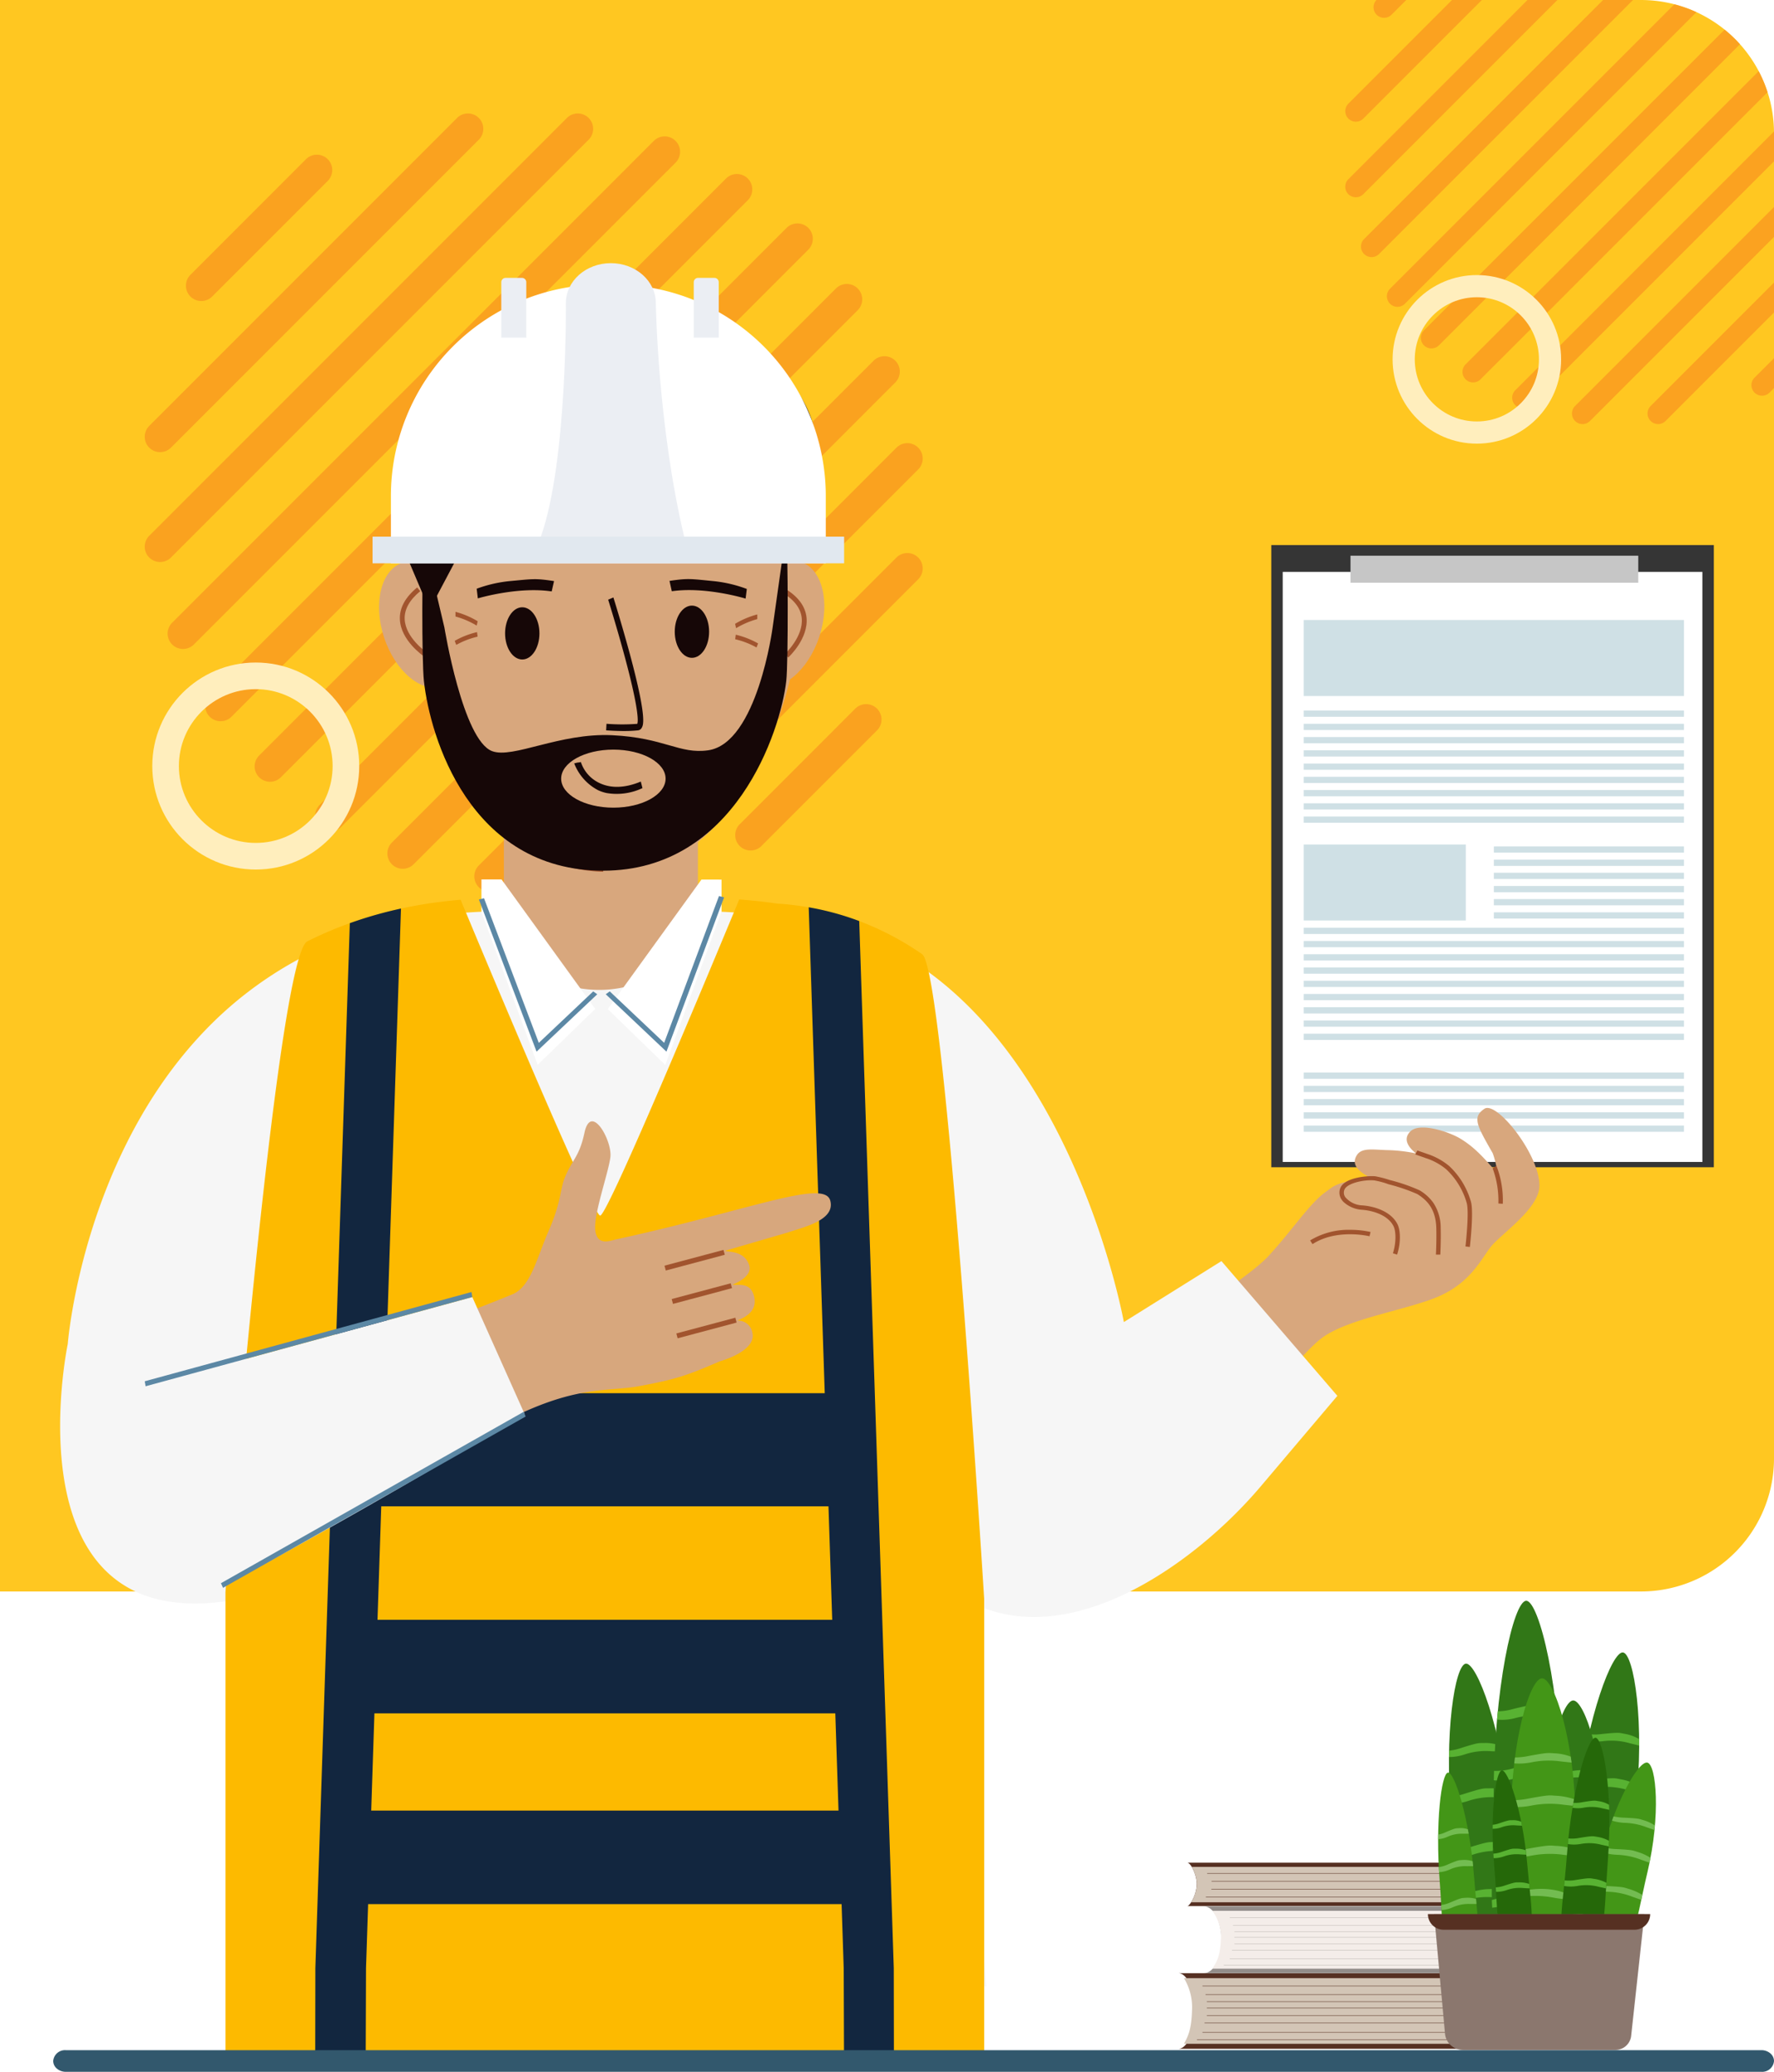<svg xmlns="http://www.w3.org/2000/svg" xmlns:xlink="http://www.w3.org/1999/xlink" width="400" height="466.999" viewBox="0 0 400 466.999">
  <defs>
    <clipPath id="clip-path">
      <path id="Rectángulo_344563" data-name="Rectángulo 344563" d="M0,0H370a30,30,0,0,1,30,30V328.729a30,30,0,0,1-30,30H0a0,0,0,0,1,0,0V0A0,0,0,0,1,0,0Z" transform="translate(180 12712)" fill="#ffc721"/>
    </clipPath>
    <clipPath id="clip-path-2">
      <rect id="Rectángulo_344496" data-name="Rectángulo 344496" width="400" height="337.49" fill="none"/>
    </clipPath>
    <filter id="Trazado_677222" x="4.566" y="195.976" width="305.989" height="262.022" filterUnits="userSpaceOnUse">
      <feOffset dy="3" input="SourceAlpha"/>
      <feGaussianBlur stdDeviation="3" result="blur"/>
      <feFlood flood-opacity="0.161"/>
      <feComposite operator="in" in2="blur"/>
      <feComposite in="SourceGraphic"/>
    </filter>
    <filter id="Trazado_677255" x="99.56" y="189.235" width="43.655" height="59.786" filterUnits="userSpaceOnUse">
      <feOffset dy="3" input="SourceAlpha"/>
      <feGaussianBlur stdDeviation="3" result="blur-2"/>
      <feFlood flood-opacity="0.161"/>
      <feComposite operator="in" in2="blur-2"/>
      <feComposite in="SourceGraphic"/>
    </filter>
    <filter id="Trazado_677256" x="128.035" y="189.265" width="43.655" height="59.787" filterUnits="userSpaceOnUse">
      <feOffset dy="3" input="SourceAlpha"/>
      <feGaussianBlur stdDeviation="3" result="blur-3"/>
      <feFlood flood-opacity="0.161"/>
      <feComposite operator="in" in2="blur-3"/>
      <feComposite in="SourceGraphic"/>
    </filter>
  </defs>
  <g id="Grupo_991975" data-name="Grupo 991975" transform="translate(-180 -12112)">
    <path id="Rectángulo_344559" data-name="Rectángulo 344559" d="M0,0H370a30,30,0,0,1,30,30V328.729a30,30,0,0,1-30,30H0a0,0,0,0,1,0,0V0A0,0,0,0,1,0,0Z" transform="translate(180 12112)" fill="#ffc721"/>
    <g id="Enmascarar_grupo_160" data-name="Enmascarar grupo 160" transform="translate(0 -600)" opacity="0.7" clip-path="url(#clip-path)">
      <g id="Grupo_83633" data-name="Grupo 83633" transform="translate(444.329 12712)">
        <g id="Grupo_80237" data-name="Grupo 80237" transform="translate(39 -10)">
          <g id="Grupo_80226" data-name="Grupo 80226" transform="translate(68.154 53.071)">
            <path id="Trazado_113619" data-name="Trazado 113619" d="M2625.185,1378.448l-47.746,47.746a2.386,2.386,0,0,0,0,3.373h0a2.385,2.385,0,0,0,3.374,0l47.746-47.745a2.384,2.384,0,0,0,0-3.374h0A2.388,2.388,0,0,0,2625.185,1378.448Z" transform="translate(-2576.74 -1377.75)" fill="#f9931f"/>
          </g>
          <g id="Grupo_80227" data-name="Grupo 80227" transform="translate(91.584 76.501)">
            <path id="Trazado_113620" data-name="Trazado 113620" d="M2660.213,1396.14l-17.924,17.925a2.384,2.384,0,0,0,0,3.373h0a2.384,2.384,0,0,0,3.373,0l17.926-17.924a2.385,2.385,0,0,0,0-3.374h0A2.387,2.387,0,0,0,2660.213,1396.14Z" transform="translate(-2641.59 -1395.441)" fill="#f9931f"/>
          </g>
          <g id="Grupo_80228" data-name="Grupo 80228" transform="translate(51.117 36.035)">
            <path id="Trazado_113621" data-name="Trazado 113621" d="M2595.066,1378.448l-64.782,64.782a2.385,2.385,0,0,0,0,3.373h0a2.383,2.383,0,0,0,3.373,0l64.783-64.781a2.383,2.383,0,0,0,0-3.373h0A2.385,2.385,0,0,0,2595.066,1378.448Z" transform="translate(-2529.586 -1377.75)" fill="#f9931f"/>
          </g>
          <g id="Grupo_80229" data-name="Grupo 80229" transform="translate(37.636 22.554)">
            <path id="Trazado_113622" data-name="Trazado 113622" d="M2567.679,1388.286l-74.71,74.708a2.387,2.387,0,0,0,0,3.373h0a2.383,2.383,0,0,0,3.373,0l74.711-74.709a2.385,2.385,0,0,0,0-3.373h0A2.385,2.385,0,0,0,2567.679,1388.286Z" transform="translate(-2492.271 -1387.587)" fill="#f9931f"/>
          </g>
          <g id="Grupo_80230" data-name="Grupo 80230" transform="translate(26.43 11.349)">
            <path id="Trazado_113623" data-name="Trazado 113623" d="M2542.039,1404.427l-80.085,80.081a2.385,2.385,0,0,0,0,3.374h0a2.387,2.387,0,0,0,3.373,0l80.083-80.082a2.384,2.384,0,0,0,0-3.373h0A2.382,2.382,0,0,0,2542.039,1404.427Z" transform="translate(-2461.255 -1403.728)" fill="#f9931f"/>
          </g>
          <g id="Grupo_80231" data-name="Grupo 80231" transform="translate(17.045 1.964)">
            <path id="Trazado_113624" data-name="Trazado 113624" d="M2517.786,1425.634l-81.808,81.805a2.388,2.388,0,0,0,0,3.374h0a2.387,2.387,0,0,0,3.374,0l81.807-81.805a2.385,2.385,0,0,0,0-3.374h0A2.385,2.385,0,0,0,2517.786,1425.634Z" transform="translate(-2435.28 -1424.936)" fill="#f9931f"/>
          </g>
          <g id="Grupo_80232" data-name="Grupo 80232" transform="translate(9.379 0)">
            <path id="Trazado_113625" data-name="Trazado 113625" d="M2496.6,1450.9h-6.747l-75.083,75.082a2.389,2.389,0,0,0,1.689,4.078,2.4,2.4,0,0,0,1.677-.7Z" transform="translate(-2414.061 -1450.897)" fill="#f9931f"/>
          </g>
          <g id="Grupo_80233" data-name="Grupo 80233" transform="translate(3.548 0)">
            <path id="Trazado_113626" data-name="Trazado 113626" d="M2469.247,1481.923H2462.5l-63.885,63.884a2.383,2.383,0,0,0,1.69,4.067,2.346,2.346,0,0,0,1.689-.7Z" transform="translate(-2397.92 -1481.923)" fill="#f9931f"/>
          </g>
          <g id="Grupo_80234" data-name="Grupo 80234" transform="translate(0 0)">
            <path id="Trazado_113627" data-name="Trazado 113627" d="M2445.936,1519.233h-6.745l-50.393,50.392a2.385,2.385,0,1,0,3.366,3.38Z" transform="translate(-2388.1 -1519.233)" fill="#f9931f"/>
          </g>
          <g id="Grupo_80235" data-name="Grupo 80235" transform="translate(0)">
            <path id="Trazado_113628" data-name="Trazado 113628" d="M2428.9,1566.395h-6.734l-33.366,33.366a2.382,2.382,0,0,0,1.688,4.065,2.41,2.41,0,0,0,1.678-.7Z" transform="translate(-2388.1 -1566.395)" fill="#f9931f"/>
          </g>
          <g id="Grupo_80236" data-name="Grupo 80236" transform="translate(6.386 0)">
            <path id="Trazado_113629" data-name="Trazado 113629" d="M2423.147,1631.257h-6.733l-9.932,9.932a2.381,2.381,0,1,0,3.368,3.366Z" transform="translate(-2405.777 -1631.257)" fill="#f9931f"/>
          </g>
        </g>
        <g id="Elipse_4727" data-name="Elipse 4727" transform="translate(49.672 62)" fill="none" stroke="#fff" stroke-width="5">
          <circle cx="19" cy="19" r="19" stroke="none"/>
          <circle cx="19" cy="19" r="16.5" fill="none"/>
        </g>
      </g>
    </g>
    <g id="Grupo_84216" data-name="Grupo 84216" transform="translate(212.632 12119)">
      <g id="Grupo_80144" data-name="Grupo 80144" transform="translate(0 18.574)">
        <g id="Grupo_80111" data-name="Grupo 80111" transform="translate(99.08 99.08)">
          <path id="Trazado_113526" data-name="Trazado 113526" d="M342.569,1019.715l-69.41,69.411a3.467,3.467,0,0,0,0,4.9h0a3.467,3.467,0,0,0,4.9,0l69.409-69.409a3.467,3.467,0,0,0,0-4.9h0A3.468,3.468,0,0,0,342.569,1019.715Z" transform="translate(-272.143 -1018.7)" fill="#faa21f"/>
        </g>
        <g id="Grupo_80112" data-name="Grupo 80112" transform="translate(133.141 133.141)">
          <path id="Trazado_113527" data-name="Trazado 113527" d="M364.066,1037.406l-26.058,26.058a3.468,3.468,0,0,0,0,4.9h0a3.466,3.466,0,0,0,4.905,0l26.056-26.056a3.467,3.467,0,0,0,0-4.9h0A3.467,3.467,0,0,0,364.066,1037.406Z" transform="translate(-336.993 -1036.39)" fill="#faa21f"/>
        </g>
        <g id="Grupo_80113" data-name="Grupo 80113" transform="translate(74.314 74.314)">
          <path id="Trazado_113528" data-name="Trazado 113528" d="M320.181,1019.716l-94.176,94.176a3.464,3.464,0,0,0,0,4.9h0a3.465,3.465,0,0,0,4.9,0l94.176-94.175a3.465,3.465,0,0,0,0-4.9h0A3.465,3.465,0,0,0,320.181,1019.716Z" transform="translate(-224.989 -1018.7)" fill="#faa21f"/>
        </g>
        <g id="Grupo_80114" data-name="Grupo 80114" transform="translate(54.716 54.716)">
          <path id="Trazado_113529" data-name="Trazado 113529" d="M297.3,1029.554,188.691,1138.159a3.467,3.467,0,0,0,0,4.9h0a3.465,3.465,0,0,0,4.9,0L302.2,1034.456a3.468,3.468,0,0,0,0-4.9h0A3.467,3.467,0,0,0,297.3,1029.554Z" transform="translate(-187.675 -1028.537)" fill="#faa21f"/>
        </g>
        <g id="Grupo_80115" data-name="Grupo 80115" transform="translate(38.427 38.427)">
          <path id="Trazado_113530" data-name="Trazado 113530" d="M274.1,1045.693,157.679,1162.112a3.466,3.466,0,0,0,0,4.9h0a3.467,3.467,0,0,0,4.9,0L279,1050.6a3.468,3.468,0,0,0,0-4.9h0A3.468,3.468,0,0,0,274.1,1045.693Z" transform="translate(-156.663 -1044.677)" fill="#faa21f"/>
        </g>
        <g id="Grupo_80116" data-name="Grupo 80116" transform="translate(24.784 24.784)">
          <path id="Trazado_113531" data-name="Trazado 113531" d="M250.624,1066.9,131.7,1185.824a3.471,3.471,0,0,0,0,4.9h0a3.47,3.47,0,0,0,4.905,0L255.529,1071.8a3.471,3.471,0,0,0,0-4.9h0A3.472,3.472,0,0,0,250.624,1066.9Z" transform="translate(-130.686 -1065.885)" fill="#faa21f"/>
        </g>
        <g id="Grupo_80117" data-name="Grupo 80117" transform="translate(13.645 13.645)">
          <path id="Trazado_113532" data-name="Trazado 113532" d="M226.912,1092.878,110.493,1209.3a3.467,3.467,0,0,0,0,4.9h0a3.467,3.467,0,0,0,4.9,0l116.417-116.417a3.466,3.466,0,0,0,0-4.9h0A3.468,3.468,0,0,0,226.912,1092.878Z" transform="translate(-109.478 -1091.863)" fill="#faa21f"/>
        </g>
        <g id="Grupo_80118" data-name="Grupo 80118" transform="translate(5.167 5.167)">
          <path id="Trazado_113533" data-name="Trazado 113533" d="M202.96,1123.891,94.352,1232.5a3.465,3.465,0,0,0,0,4.9h0a3.465,3.465,0,0,0,4.9,0L207.863,1128.8a3.467,3.467,0,0,0,0-4.905h0A3.465,3.465,0,0,0,202.96,1123.891Z" transform="translate(-93.336 -1122.875)" fill="#faa21f"/>
        </g>
        <g id="Grupo_80119" data-name="Grupo 80119" transform="translate(0 0)">
          <path id="Trazado_113534" data-name="Trazado 113534" d="M178.692,1161.205l-94.176,94.176a3.465,3.465,0,0,0,0,4.9h0a3.465,3.465,0,0,0,4.9,0l94.176-94.176a3.465,3.465,0,0,0,0-4.9h0A3.465,3.465,0,0,0,178.692,1161.205Z" transform="translate(-83.499 -1160.189)" fill="#faa21f"/>
        </g>
        <g id="Grupo_80120" data-name="Grupo 80120" transform="translate(0 0)">
          <path id="Trazado_113535" data-name="Trazado 113535" d="M153.925,1208.359l-69.409,69.409a3.467,3.467,0,0,0,0,4.9h0a3.469,3.469,0,0,0,4.9,0l69.411-69.411a3.468,3.468,0,0,0,0-4.9h0A3.467,3.467,0,0,0,153.925,1208.359Z" transform="translate(-83.499 -1207.343)" fill="#faa21f"/>
        </g>
        <g id="Grupo_80121" data-name="Grupo 80121" transform="translate(9.292 9.292)">
          <path id="Trazado_113536" data-name="Trazado 113536" d="M128.264,1273.21l-26.056,26.056a3.467,3.467,0,0,0,0,4.9h0a3.468,3.468,0,0,0,4.9,0l26.058-26.058a3.468,3.468,0,0,0,0-4.9h0A3.467,3.467,0,0,0,128.264,1273.21Z" transform="translate(-101.191 -1272.193)" fill="#faa21f"/>
        </g>
      </g>
      <g id="Trazado_677920" data-name="Trazado 677920" transform="translate(1.704 142.336)" fill="none">
        <path d="M23.332,0A23.332,23.332,0,1,1,0,23.332,23.332,23.332,0,0,1,23.332,0Z" stroke="none"/>
        <path d="M 23.332 6 C 13.775 6 6 13.775 6 23.332 C 6 32.889 13.775 40.664 23.332 40.664 C 32.889 40.664 40.664 32.889 40.664 23.332 C 40.664 13.775 32.889 6 23.332 6 M 23.332 -3.814697265625e-06 C 36.218 -3.814697265625e-06 46.664 10.446 46.664 23.332 C 46.664 36.218 36.218 46.664 23.332 46.664 C 10.446 46.664 -3.814697265625e-06 36.218 -3.814697265625e-06 23.332 C -3.814697265625e-06 10.446 10.446 -3.814697265625e-06 23.332 -3.814697265625e-06 Z" stroke="none" fill="#ffeebd"/>
      </g>
    </g>
    <g id="Grupo_990354" data-name="Grupo 990354" transform="translate(0 -539.271)">
      <g id="Grupo_990353" data-name="Grupo 990353" transform="translate(-33.832 -538.628)">
        <rect id="Rectángulo_344497" data-name="Rectángulo 344497" width="99.785" height="140.245" transform="translate(500.482 13312.759)" fill="#353535"/>
        <rect id="Rectángulo_344498" data-name="Rectángulo 344498" width="94.631" height="133.002" transform="translate(503.058 13318.806)" fill="#fff"/>
        <rect id="Rectángulo_344499" data-name="Rectángulo 344499" width="64.883" height="6.09" transform="translate(518.342 13315.159)" fill="#c6c6c6"/>
        <rect id="Rectángulo_344500" data-name="Rectángulo 344500" width="85.73" height="17.132" transform="translate(507.801 13329.655)" fill="#cfe0e5"/>
        <rect id="Rectángulo_344501" data-name="Rectángulo 344501" width="36.541" height="17.132" transform="translate(507.801 13380.25)" fill="#cfe0e5"/>
        <rect id="Rectángulo_344502" data-name="Rectángulo 344502" width="85.73" height="1.405" transform="translate(507.801 13350.061)" fill="#cfe0e5"/>
        <rect id="Rectángulo_344503" data-name="Rectángulo 344503" width="85.73" height="1.406" transform="translate(507.801 13353.046)" fill="#cfe0e5"/>
        <rect id="Rectángulo_344504" data-name="Rectángulo 344504" width="85.73" height="1.405" transform="translate(507.801 13356.033)" fill="#cfe0e5"/>
        <rect id="Rectángulo_344505" data-name="Rectángulo 344505" width="85.73" height="1.406" transform="translate(507.801 13359.02)" fill="#cfe0e5"/>
        <rect id="Rectángulo_344506" data-name="Rectángulo 344506" width="85.73" height="1.405" transform="translate(507.801 13362.006)" fill="#cfe0e5"/>
        <rect id="Rectángulo_344507" data-name="Rectángulo 344507" width="85.73" height="1.405" transform="translate(507.801 13364.992)" fill="#cfe0e5"/>
        <rect id="Rectángulo_344508" data-name="Rectángulo 344508" width="85.73" height="1.405" transform="translate(507.801 13367.979)" fill="#cfe0e5"/>
        <rect id="Rectángulo_344509" data-name="Rectángulo 344509" width="85.73" height="1.405" transform="translate(507.801 13370.965)" fill="#cfe0e5"/>
        <rect id="Rectángulo_344510" data-name="Rectángulo 344510" width="85.73" height="1.405" transform="translate(507.801 13373.951)" fill="#cfe0e5"/>
        <rect id="Rectángulo_344511" data-name="Rectángulo 344511" width="85.73" height="1.405" transform="translate(507.801 13399.017)" fill="#cfe0e5"/>
        <rect id="Rectángulo_344512" data-name="Rectángulo 344512" width="85.73" height="1.405" transform="translate(507.801 13402.002)" fill="#cfe0e5"/>
        <rect id="Rectángulo_344513" data-name="Rectángulo 344513" width="85.73" height="1.405" transform="translate(507.801 13404.989)" fill="#cfe0e5"/>
        <rect id="Rectángulo_344514" data-name="Rectángulo 344514" width="85.73" height="1.405" transform="translate(507.801 13407.975)" fill="#cfe0e5"/>
        <rect id="Rectángulo_344515" data-name="Rectángulo 344515" width="85.73" height="1.405" transform="translate(507.801 13410.962)" fill="#cfe0e5"/>
        <rect id="Rectángulo_344516" data-name="Rectángulo 344516" width="85.73" height="1.405" transform="translate(507.801 13413.947)" fill="#cfe0e5"/>
        <rect id="Rectángulo_344517" data-name="Rectángulo 344517" width="85.73" height="1.405" transform="translate(507.801 13416.935)" fill="#cfe0e5"/>
        <rect id="Rectángulo_344518" data-name="Rectángulo 344518" width="85.73" height="1.405" transform="translate(507.801 13419.921)" fill="#cfe0e5"/>
        <rect id="Rectángulo_344519" data-name="Rectángulo 344519" width="85.73" height="1.405" transform="translate(507.801 13422.907)" fill="#cfe0e5"/>
        <rect id="Rectángulo_344520" data-name="Rectángulo 344520" width="85.73" height="1.405" transform="translate(507.801 13431.657)" fill="#cfe0e5"/>
        <rect id="Rectángulo_344521" data-name="Rectángulo 344521" width="85.73" height="1.405" transform="translate(507.801 13434.645)" fill="#cfe0e5"/>
        <rect id="Rectángulo_344522" data-name="Rectángulo 344522" width="85.73" height="1.405" transform="translate(507.801 13437.631)" fill="#cfe0e5"/>
        <rect id="Rectángulo_344523" data-name="Rectángulo 344523" width="85.73" height="1.405" transform="translate(507.801 13440.617)" fill="#cfe0e5"/>
        <rect id="Rectángulo_344524" data-name="Rectángulo 344524" width="85.73" height="1.405" transform="translate(507.801 13443.604)" fill="#cfe0e5"/>
        <rect id="Rectángulo_344525" data-name="Rectángulo 344525" width="42.865" height="1.405" transform="translate(550.666 13380.686)" fill="#cfe0e5"/>
        <rect id="Rectángulo_344526" data-name="Rectángulo 344526" width="42.865" height="1.405" transform="translate(550.666 13383.671)" fill="#cfe0e5"/>
        <rect id="Rectángulo_344527" data-name="Rectángulo 344527" width="42.865" height="1.405" transform="translate(550.666 13386.621)" fill="#cfe0e5"/>
        <rect id="Rectángulo_344528" data-name="Rectángulo 344528" width="42.865" height="1.405" transform="translate(550.666 13389.606)" fill="#cfe0e5"/>
        <rect id="Rectángulo_344529" data-name="Rectángulo 344529" width="42.865" height="1.405" transform="translate(550.666 13392.557)" fill="#cfe0e5"/>
        <rect id="Rectángulo_344530" data-name="Rectángulo 344530" width="42.865" height="1.405" transform="translate(550.666 13395.543)" fill="#cfe0e5"/>
        <path id="Trazado_677217" data-name="Trazado 677217" d="M2418.325,1618.783c6.85-3.166,9.183-8.364,11.245-10.952,2.334-2.931,10.894-8.553,10.949-13.731.075-7.012-9.655-19.21-12.4-17.365-2.8,1.878-1.72,3.732,1.873,10.022a19.356,19.356,0,0,1,1.04,4.542c-3.74-4.441-5.715-6.206-8.231-7.774-2.426-1.513-9.214-3.859-11.386-1.687-2.505,2.5,1.525,5.008,1.205,4.945a35.458,35.458,0,0,0-5.939-.723c-3.525-.057-6.132-.673-7.294,1.078-1.9,2.863,2.119,4.511,2.859,5.093-7.864,1.083-8.19,2.032-9.869,3.208-3.646,2.556-7.6,8.693-13.009,14.541s-28.508,19.8-28.508,19.8l20.84,22.45s13.861-19.746,20.135-24.1,19.641-6.174,26.491-9.34" transform="translate(-1879.579 11863.092)" fill="#d8a77d"/>
        <path id="Trazado_677218" data-name="Trazado 677218" d="M2700.081,1699.655c.906-2.6,6.656-2.9,7.958-2.726a24.458,24.458,0,0,1,3.228.84,40.024,40.024,0,0,1,6.711,2.316,10.047,10.047,0,0,1,3.073,2.775,10.149,10.149,0,0,1,1.688,5.716c.052,1.978,0,4.132-.084,6h-.992c.081-1.861.135-4.008.082-5.977-.12-4.473-2.239-6.389-4.294-7.676a41.733,41.733,0,0,0-6.466-2.205,18.015,18.015,0,0,0-3.238-.869c-2.319-.214-6.212.645-6.728,2.128a1.759,1.759,0,0,0,.2,1.637,5.285,5.285,0,0,0,3.858,1.868c2.927.218,6.548,1.457,7.937,4.278.6,1.226.831,3.882-.1,6.816l-.948-.3c.8-2.527.674-5.017.151-6.078-1.2-2.446-4.467-3.529-7.119-3.727a6.744,6.744,0,0,1-4.237-1.833,3.58,3.58,0,0,1-.378-.48,2.764,2.764,0,0,1-.308-2.508" transform="translate(-2184.061 11758.119)" fill="#a1542e"/>
        <path id="Trazado_677219" data-name="Trazado 677219" d="M2648.6,1794.878l-.542-.833a16.7,16.7,0,0,1,9.032-2.393,20.915,20.915,0,0,1,4.6.488l-.24.964.12-.482-.12.483c-.073-.018-7.387-1.776-12.846,1.773" transform="translate(-2138.824 11675.454)" fill="#a1542e"/>
        <path id="Trazado_677220" data-name="Trazado 677220" d="M2833.771,1652.472c.421.179,1.807.633,2.253.807a13.978,13.978,0,0,1,4.719,2.551,16.642,16.642,0,0,1,4.628,7.6c.6,2.109-.269,9.724-.278,9.8l.987.115c.037-.321.9-7.89.248-10.188a17.628,17.628,0,0,0-4.9-8.051,14.976,14.976,0,0,0-5.043-2.758c-.412-.158-1.753-.6-2.128-.752Z" transform="translate(-2300.827 11797.626)" fill="#a1542e"/>
        <path id="Trazado_677221" data-name="Trazado 677221" d="M2971.577,1687.1h0l.5.033.5.034a20.928,20.928,0,0,0-.323-4.609,19.8,19.8,0,0,0-1.119-3.96l-.853.551a20.891,20.891,0,0,1,1.3,7.949" transform="translate(-2419.899 11774.075)" fill="#a1542e"/>
        <g transform="matrix(1, 0, 0, 1, 213.83, 13189.9)" filter="url(#Trazado_677222)">
          <path id="Trazado_677222-2" data-name="Trazado 677222" d="M728.9,1312.141l-17.249,20.371c-14.407,17.014-40.625,35.654-62.312,27.507l-.006,79.686.387,5.543-82.642,1.26h-8.9l-79.18-1.26.387-5.543-1.2-50.4.752-30.956q-.379.057-.752.107c-49.132,6.752-35.554-58.013-35.554-58.013s3.536-46.323,35.554-75.119a85.624,85.624,0,0,1,42.34-20.575q.929-.174,1.872-.331,2.678-.452,5.475-.771.787-.09,1.582-.168l.229-.022q.757-.075,1.525-.138,5.087-.429,10.569-.409c4.748.022,9.724-.4,14.962-.417q2.993-.012,5.89.02,2.9-.032,5.89-.02c5.238.02,10.214.439,14.962.417q5.474-.023,10.542.347c.515.037,1.025.078,1.531.12l.172.015q.8.067,1.587.146,1.808.176,3.561.4c.627.082,1.242.216,1.866.257,19.941,1.309,35.107,11.118,46.513,23.858,24.261,27.1,31.505,67.461,31.505,67.461l22.005-13.745Z" transform="translate(-427.35 -1000.51)" fill="#f6f6f6"/>
        </g>
        <path id="Trazado_677223" data-name="Trazado 677223" d="M903.9,1366.012V1469.4H732.829V1364.608s11.441-143.139,18.46-146.666a85.075,85.075,0,0,1,9.579-4.1q.626-.226,1.26-.442a91.8,91.8,0,0,1,10.251-2.845l.019,0q1.368-.3,2.77-.562.929-.174,1.872-.331,2.678-.452,5.476-.771.787-.09,1.582-.169c.077-.008.152-.016.229-.022q.756-.075,1.524-.138s29.538,71.172,31.47,71.194c1.932-.021,31.345-71.255,31.345-71.255q.772.055,1.531.12l.172.016q.8.067,1.587.146c1.205.117,2.392.254,3.561.4.627.082,1.242.216,1.866.257a65.556,65.556,0,0,1,6.953.825,62.753,62.753,0,0,1,11.391,3.1,65.346,65.346,0,0,1,14.2,7.483c5.183,3.587,13.964,145.168,13.964,145.168" transform="translate(-468.157 12184.145)" fill="#fdba00"/>
        <path id="Trazado_677224" data-name="Trazado 677224" d="M910.625,1224.58,902.744,1463.4v.028l-.078,22.352-11.376-1.407.031-20.945v-.028l7.774-235.53q.626-.226,1.26-.442a91.858,91.858,0,0,1,10.251-2.845l.019,0" transform="translate(-606.383 12170.117)" fill="#12263f"/>
        <rect id="Rectángulo_344531" data-name="Rectángulo 344531" width="112.693" height="25.502" transform="translate(292.962 13503.932)" fill="#12263f"/>
        <path id="Trazado_677225" data-name="Trazado 677225" d="M1781.933,1482.427l-11.245,1.391-.078-22.352-7.891-239.136a62.75,62.75,0,0,1,11.391,3.1l7.791,236.041Z" transform="translate(-1366.539 12172.079)" fill="#12263f"/>
        <path id="Trazado_677226" data-name="Trazado 677226" d="M1168.687,1642.769l10.565,23.428c13.722-6.448,20.5-5.1,26.929-6.294,8.672-1.609,10.915-2.439,18.358-5.635,0,0,8.278-2.228,7.3-6.435a3.3,3.3,0,0,0-3.358-2.74c.558-.339,4.648-1.55,3.763-5.364-.818-3.534-3.792-2.43-4.863-2.741,0,0,4.666-1.69,3.728-4.408-1.107-3.206-4.383-2.866-5.467-3.206l14.306-4.163c3.232-1.142,10.647-2.685,9.454-7.142-1.33-4.958-17.935,2.121-48.278,8.725-1.241.27-4.168,1.583-4.693-1.888s2.906-12.908,3.386-16.608-4.36-12.4-5.835-5.555c-1.224,5.678-2.79,5.947-4.539,10.393-.9,2.269-.757,5.393-3.53,11.717s-4.025,12.613-8.224,14.345c-2.6,1.072-5.634,2.273-9,3.569" transform="translate(-848.36 11842.465)" fill="#d7a77d"/>
        <rect id="Rectángulo_344532" data-name="Rectángulo 344532" width="13.77" height="1.132" transform="matrix(0.966, -0.258, 0.258, 0.966, 363.66, 13475.189)" fill="#a1542e"/>
        <rect id="Rectángulo_344533" data-name="Rectángulo 344533" width="13.77" height="1.132" transform="matrix(0.966, -0.258, 0.258, 0.966, 365.286, 13482.712)" fill="#a1542e"/>
        <rect id="Rectángulo_344534" data-name="Rectángulo 344534" width="13.77" height="1.132" transform="matrix(0.966, -0.258, 0.258, 0.966, 366.332, 13490.467)" fill="#a1542e"/>
        <path id="Trazado_677227" data-name="Trazado 677227" d="M591.779,1930.425l73.666-20.114,11.8,26.379s-27.976,17.17-67.134,38.431a18.444,18.444,0,0,1-4.382.794Z" transform="translate(-345.118 11571.947)" fill="#f6f6f6"/>
        <path id="Trazado_677228" data-name="Trazado 677228" d="M724.826,2151.632l68.239-38.619.47,1.042L725.3,2152.673Z" transform="translate(-461.175 11395.13)" fill="#5c88a5"/>
        <path id="Trazado_677229" data-name="Trazado 677229" d="M590.278,1921.6l73.666-20.114.192,1.126-73.666,20.114Z" transform="translate(-343.808 11579.644)" fill="#5c88a5"/>
        <rect id="Rectángulo_344535" data-name="Rectángulo 344535" width="112.693" height="21.086" transform="translate(294.621 13555.013)" fill="#12263f"/>
        <rect id="Rectángulo_344562" data-name="Rectángulo 344562" width="112.693" height="21.086" transform="translate(294.621 13598.013)" fill="#12263f"/>
        <path id="Trazado_677230" data-name="Trazado 677230" d="M1267.919,957.549h0V921.256h-43.75v35.728a1.589,1.589,0,0,0-.039.278c0,29.177,44.374,26.869,43.79.287" transform="translate(-896.722 12434.709)" fill="#d8a77d"/>
        <path id="Trazado_677231" data-name="Trazado 677231" d="M1149.837,272.014c0,30.129-16.347,66.728-44.049,66.7-29.387-.027-44.049-36.574-44.049-66.7s19.721-54.553,44.049-54.553,44.049,24.424,44.049,54.553" transform="translate(-755.068 13048.635)" fill="#d8a77d"/>
        <path id="Trazado_677232" data-name="Trazado 677232" d="M1244.124,1092.685a34.013,34.013,0,0,1-16.155-4.5,38.517,38.517,0,0,1-6.637-4.542l.673-.749a38.325,38.325,0,0,0,6.474,4.422,33,33,0,0,0,15.641,4.358Z" transform="translate(-894.282 12293.707)" fill="#a1542e"/>
        <path id="Trazado_677233" data-name="Trazado 677233" d="M1022.646,623.114c2.527,7.706.658,15.238-4.174,16.823s-10.8-3.377-13.326-11.084-.658-15.238,4.174-16.823,10.8,3.377,13.326,11.083" transform="translate(-704.719 12704.707)" fill="#d8a77d"/>
        <path id="Trazado_677234" data-name="Trazado 677234" d="M1046.144,673.219c-.212-.143-5.187-3.56-5.406-8.293-.119-2.574,1.194-5.006,3.9-7.226l.688.839c-2.427,1.99-3.607,4.121-3.506,6.333.19,4.187,4.883,7.415,4.93,7.448Z" transform="translate(-736.741 12664.611)" fill="#a1542e"/>
        <path id="Trazado_677235" data-name="Trazado 677235" d="M1636.775,621.706c-2.527,7.706-.658,15.238,4.175,16.823s10.8-3.377,13.326-11.084.658-15.238-4.174-16.823-10.8,3.377-13.327,11.084" transform="translate(-1255.694 12705.935)" fill="#d8a77d"/>
        <path id="Trazado_677236" data-name="Trazado 677236" d="M1409.017,705.428c-2.073,0-3.917-.144-4.033-.154l.084-1.476a45.715,45.715,0,0,0,6.942.012c.172-.415.5-2.695-2.7-14.658-1.8-6.751-3.845-13.259-3.866-13.324l1.177-.514c.02.064,2.044,6.515,3.847,13.249,3.725,13.915,2.891,15.49,2.577,16.082a1.1,1.1,0,0,1-.83.627,28.425,28.425,0,0,1-3.2.155" transform="translate(-1054.484 12649.247)" fill="#160707"/>
        <path id="Trazado_677237" data-name="Trazado 677237" d="M1234.308,698.588c0,3.25-1.734,5.885-3.874,5.885s-3.874-2.635-3.874-5.885,1.734-5.885,3.874-5.885,3.874,2.635,3.874,5.885" transform="translate(-898.842 12634.078)" fill="#160707"/>
        <path id="Trazado_677238" data-name="Trazado 677238" d="M1533.905,695.671c0,3.25-1.734,5.885-3.874,5.885s-3.874-2.635-3.874-5.885,1.734-5.885,3.874-5.885,3.874,2.635,3.874,5.885" transform="translate(-1160.183 12636.622)" fill="#160707"/>
        <path id="Trazado_677239" data-name="Trazado 677239" d="M1073.285,246.871,1052.763,285.6l-4.694-11.045s-2.167-20.192-.692-27.688c2.178-11.065,7.528-19.514,18.237-21.418s7.671,21.418,7.671,21.418" transform="translate(-742.091 13041.76)" fill="#160707"/>
        <path id="Trazado_677240" data-name="Trazado 677240" d="M1617.189,579.61c.02.05.023.048,0,0" transform="translate(-1239.592 12732.729)" fill="#160707"/>
        <path id="Trazado_677241" data-name="Trazado 677241" d="M1772.58,417.1c0,.054,0,.053,0,0" transform="translate(-1375.141 12874.492)" fill="#160707"/>
        <path id="Trazado_677242" data-name="Trazado 677242" d="M1774.415,473.987c0,.054.005.053,0,0" transform="translate(-1376.741 12824.865)" fill="#160707"/>
        <path id="Trazado_677243" data-name="Trazado 677243" d="M1296.92,186.632c.537-3.691-.75-7.4-2.518-10.543q-.033-.251-.068-.5c2.012,2.554,2.269,4.209,2.294,4.483a4.468,4.468,0,0,1,.058-.7c.832-5.714-2.71-11.463-5.636-15.113a17.444,17.444,0,0,0-3.483-4.752c-4.4-4.148-15.142-12.855-28.391-13.8-18.855-1.349-24.806,1.53-29.105,7.6-5.908,8.343-1.8,14.7-.673,20.335a11.191,11.191,0,0,0,3.159,5.82,32.459,32.459,0,0,0,12.313,7.562c3.534,1.16,6.5,2.212,10.932,3.267,3.41,1.379,7.516,2.972,12.447,4.795,6.781,2.506,8.369,5.384,8.537,5.741a4.454,4.454,0,0,1-.185-.68,14.933,14.933,0,0,0-3.732-6.885c10.668,1.916,20.681,12.674,20.727,11.782.078-1.54,1.661-11.268,1.363-21.674a8.889,8.889,0,0,1,1.9,3.97,4.471,4.471,0,0,1,.058-.7" transform="translate(-899.188 13111.52)" fill="#160707"/>
        <path id="Trazado_677244" data-name="Trazado 677244" d="M1348.052,529.308c-.514-.094-1.01-.2-1.486-.3l-.383.981q.79.176,1.653.336a35.133,35.133,0,0,0,17.3-.878l-.334-.985a34.082,34.082,0,0,1-16.749.845" transform="translate(-1003.191 12777.347)" fill="#a1542e"/>
        <path id="Trazado_677245" data-name="Trazado 677245" d="M1326.508,586.255q-.96-.188-1.841-.39l-.754.984q.973.224,2.048.437a57.634,57.634,0,0,0,22.591.066l-.171-1.028a55.905,55.905,0,0,1-21.873-.069" transform="translate(-983.764 12727.274)" fill="#a1542e"/>
        <path id="Trazado_677246" data-name="Trazado 677246" d="M1138.966,700.752v1.055a18.914,18.914,0,0,1,4.782,2.046l.228-.981a19.346,19.346,0,0,0-5.011-2.12" transform="translate(-822.434 12627.058)" fill="#a1542e"/>
        <path id="Trazado_677247" data-name="Trazado 677247" d="M1137.58,738.531l.352.912a18.441,18.441,0,0,1,4.815-1.86l-.13-1.022a18.942,18.942,0,0,0-5.037,1.97" transform="translate(-821.224 12595.819)" fill="#a1542e"/>
        <path id="Trazado_677248" data-name="Trazado 677248" d="M1637.706,705.336v1.055a18.917,18.917,0,0,0-4.782,2.046l-.229-.981a19.333,19.333,0,0,1,5.011-2.12" transform="translate(-1253.118 12623.058)" fill="#a1542e"/>
        <path id="Trazado_677249" data-name="Trazado 677249" d="M1638.023,743.116l-.352.911a18.436,18.436,0,0,0-4.815-1.86l.13-1.021a18.945,18.945,0,0,1,5.037,1.97" transform="translate(-1253.258 12591.82)" fill="#a1542e"/>
        <path id="Trazado_677250" data-name="Trazado 677250" d="M1355.89,972.943a9.053,9.053,0,0,1-1.86-.629,11.445,11.445,0,0,1-5.383-6.042l1.145-.291-.453.144.811-.15a7.946,7.946,0,0,0,4.279,4.765c2.522,1.169,5.63,1.123,9.232-.372l.374,1.475a13.6,13.6,0,0,1-8.146,1.1" transform="translate(-1005.341 12395.7)" fill="#160707"/>
        <path id="Trazado_677251" data-name="Trazado 677251" d="M1534.066,647.373c-.129-.051-9.149-2.766-16.641-1.659l-.519-2.336c4.276-.633,4.777-.453,10.079.067a30.03,30.03,0,0,1,7.356,1.752Z" transform="translate(-1152.115 12677.457)" fill="#160707"/>
        <path id="Trazado_677252" data-name="Trazado 677252" d="M1176.667,647.5c.129-.05,9.165-2.714,16.65-1.565l.532-2.333c-4.272-.658-4.774-.48-10.079.01a30.032,30.032,0,0,0-7.365,1.71Z" transform="translate(-855.092 12677.279)" fill="#160707"/>
        <path id="Trazado_677253" data-name="Trazado 677253" d="M1717.276,674.976c.188-.173,4.605-4.286,4.123-9-.262-2.564-1.92-4.775-4.926-6.571l-.557.932c2.695,1.61,4.176,3.543,4.4,5.746.43,4.169-3.735,8.055-3.777,8.094Z" transform="translate(-1325.713 12663.124)" fill="#a1542e"/>
        <path id="Trazado_677254" data-name="Trazado 677254" d="M1162.462,557.619l-3.075,21.809s-3.455,26.1-14.533,27.679c-6.485.925-9.822-2.835-21.663-3.4s-22.343,5.352-27.052,3.592c-6.612-2.471-10.759-27.867-10.759-27.867l-4.622-19.575c-.46,4.4-.5,27,0,31.613,1.361,12.586,10.3,42.773,40.424,42.773,29.74,0,39.993-31.478,41.28-42.773.484-4.254.393-29.767,0-33.847m-38.982,62.416c-6.5,0-11.773-2.929-11.773-6.543s5.271-6.543,11.773-6.543,11.774,2.929,11.774,6.543-5.271,6.543-11.774,6.543" transform="translate(-771.344 12751.913)" fill="#160707"/>
        <g transform="matrix(1, 0, 0, 1, 213.83, 13189.9)" filter="url(#Trazado_677255)">
          <path id="Trazado_677255-2" data-name="Trazado 677255" d="M1189.389,1149.69l21.122,29.189-12.977,12.6-12.678-34.471v-7.316Z" transform="translate(-1076.3 -954.46)" fill="#fff"/>
        </g>
        <g transform="matrix(1, 0, 0, 1, 213.83, 13189.9)" filter="url(#Trazado_677256)">
          <path id="Trazado_677256-2" data-name="Trazado 677256" d="M1428.98,1149.914l-21.122,29.189,12.977,12.6,12.678-34.593v-7.194Z" transform="translate(-1270.82 -954.65)" fill="#fff"/>
        </g>
        <path id="Trazado_677257" data-name="Trazado 677257" d="M1193.356,1240.91l-13-34.287,1.149-.293,12.357,32.6,12.268-11.6.909.646Z" transform="translate(-858.54 12186.036)" fill="#5c88a5"/>
        <path id="Trazado_677258" data-name="Trazado 677258" d="M1417.987,1237.56l-13.689-12.94.909-.646,12.265,11.594,12.36-33.083,1.151.289Z" transform="translate(-1053.885 12189.389)" fill="#5c88a5"/>
        <path id="Trazado_677259" data-name="Trazado 677259" d="M1122.995,185.73h-98.059V170.589a47.715,47.715,0,0,1,47.715-47.715h2.629a47.715,47.715,0,0,1,47.715,47.715Z" transform="translate(-722.965 13131.144)" fill="#fff"/>
        <rect id="Rectángulo_344536" data-name="Rectángulo 344536" width="106.324" height="6.011" transform="translate(297.839 13310.863)" fill="#e1e8ef"/>
        <path id="Trazado_677260" data-name="Trazado 677260" d="M1322.052,146.945h-32.311c6.011-16.993,5.636-52.646,5.636-52.646,0-4.968,4.541-9,10.144-9h0c5.6,0,10.144,4.028,10.144,9,0,0,.376,27.322,6.387,52.646" transform="translate(-953.956 13163.918)" fill="#ebeef3"/>
        <path id="Trazado_677261" data-name="Trazado 677261" d="M1219.862,124.781h5.636v-12.5a.973.973,0,0,0-.973-.973h-3.69a.973.973,0,0,0-.973.973Z" transform="translate(-893 13141.23)" fill="#ebeef3"/>
        <path id="Trazado_677262" data-name="Trazado 677262" d="M1559.7,124.781h5.635v-12.5a.973.973,0,0,0-.973-.973h-3.69a.973.973,0,0,0-.973.973Z" transform="translate(-1189.441 13141.23)" fill="#ebeef3"/>
      </g>
      <rect id="Rectángulo_344537" data-name="Rectángulo 344537" width="400" height="337.49" transform="translate(180 12780.78)" fill="none"/>
      <g id="Grupo_990351" data-name="Grupo 990351" transform="translate(180 12780.78)">
        <g id="Grupo_990350" data-name="Grupo 990350" transform="translate(0 0)" clip-path="url(#clip-path-2)">
          <path id="Trazado_677263" data-name="Trazado 677263" d="M111.6,3096.559a2.27,2.27,0,0,0,.834,1.724,3.078,3.078,0,0,0,2.009.715H496.76a2.664,2.664,0,0,0,2.842-2.439,2.271,2.271,0,0,0-.832-1.724,3.089,3.089,0,0,0-2.01-.715H114.442a2.665,2.665,0,0,0-2.843,2.439" transform="translate(-99.602 -2761.509)" fill="#32586d"/>
          <path id="Trazado_677264" data-name="Trazado 677264" d="M2475.409,2941.183c0-4.707-1.62-8.522-3.619-8.522h87.789c1.461,0,2.646,3.816,2.646,8.522s-1.184,8.522-2.646,8.522H2471.79c2,0,3.619-3.815,3.619-8.522" transform="translate(-2206.077 -2617.406)" fill="#563022"/>
          <path id="Trazado_677265" data-name="Trazado 677265" d="M2485.219,2950.54a12.716,12.716,0,0,0-1.809-7.395h84.454c1.4,0,2.542,3.311,2.542,7.395s-1.138,7.4-2.542,7.4h-84.454c1.036-1.9,1.659-3.359,1.809-7.4" transform="translate(-2216.448 -2626.763)" fill="#d3c5b6"/>
          <rect id="Rectángulo_344538" data-name="Rectángulo 344538" width="79.86" height="0.096" transform="translate(271.132 318.106)" fill="#563022"/>
          <rect id="Rectángulo_344539" data-name="Rectángulo 344539" width="79.86" height="0.096" transform="translate(271.822 320.034)" fill="#563022"/>
          <rect id="Rectángulo_344540" data-name="Rectángulo 344540" width="79.86" height="0.096" transform="translate(272.112 321.637)" fill="#563022"/>
          <rect id="Rectángulo_344541" data-name="Rectángulo 344541" width="79.86" height="0.096" transform="translate(272.112 323.069)" fill="#563022"/>
          <rect id="Rectángulo_344542" data-name="Rectángulo 344542" width="79.86" height="0.096" transform="translate(272.112 324.774)" fill="#563022"/>
          <rect id="Rectángulo_344543" data-name="Rectángulo 344543" width="79.86" height="0.096" transform="translate(271.6 326.431)" fill="#563022"/>
          <rect id="Rectángulo_344544" data-name="Rectángulo 344544" width="79.86" height="0.096" transform="translate(271.132 328.542)" fill="#563022"/>
          <rect id="Rectángulo_344545" data-name="Rectángulo 344545" width="79.86" height="0.096" transform="translate(269.888 330.181)" fill="#563022"/>
          <path id="Trazado_677266" data-name="Trazado 677266" d="M2580.9,2705.917c0,2.7-1.185,4.886-2.647,4.886h-87.788c.2,0,.524-.334.859-.861a8.034,8.034,0,0,0,1.273-4.291,8.383,8.383,0,0,0-1.125-3.671c-.365-.593-.742-.949-1.006-.949h87.788c1.462,0,2.647,2.188,2.647,4.887" transform="translate(-2222.749 -2410.675)" fill="#563022"/>
          <path id="Trazado_677267" data-name="Trazado 677267" d="M2585.843,2713.842c0,2.2-1.177,3.98-2.628,3.98h-84.757a8.037,8.037,0,0,0,1.273-4.291,8.382,8.382,0,0,0-1.125-3.671h84.609c1.451,0,2.628,1.782,2.628,3.982" transform="translate(-2229.879 -2418.556)" fill="#d3c5b6"/>
          <rect id="Rectángulo_344546" data-name="Rectángulo 344546" width="79.86" height="0.096" transform="translate(272.185 292.711)" fill="#563022"/>
          <rect id="Rectángulo_344547" data-name="Rectángulo 344547" width="79.86" height="0.096" transform="translate(273.178 294.475)" fill="#563022"/>
          <rect id="Rectángulo_344548" data-name="Rectángulo 344548" width="79.86" height="0.096" transform="translate(273.14 296.264)" fill="#563022"/>
          <rect id="Rectángulo_344549" data-name="Rectángulo 344549" width="79.86" height="0.096" transform="translate(271.895 298.01)" fill="#563022"/>
          <path id="Trazado_677268" data-name="Trazado 677268" d="M2529.329,2800.209c0-4.152-1.761-7.518-3.933-7.518h95.419c1.588,0,2.876,3.366,2.876,7.518s-1.287,7.518-2.876,7.518H2525.4c2.172,0,3.933-3.366,3.933-7.518" transform="translate(-2253.921 -2492.482)" fill="#938d8a"/>
          <path id="Trazado_677269" data-name="Trazado 677269" d="M2544.8,2808.465a9.79,9.79,0,0,0-1.927-6.524H2632.8c1.495,0,2.707,2.921,2.707,6.524s-1.212,6.524-2.707,6.524h-89.931c1.1-1.677,1.767-2.963,1.927-6.524" transform="translate(-2269.515 -2500.738)" fill="#f4ede9"/>
          <rect id="Rectángulo_344550" data-name="Rectángulo 344550" width="85.535" height="0.085" transform="translate(277.279 302.724)" fill="#b8b2ad"/>
          <rect id="Rectángulo_344551" data-name="Rectángulo 344551" width="85.535" height="0.085" transform="translate(278.018 304.424)" fill="#b8b2ad"/>
          <rect id="Rectángulo_344552" data-name="Rectángulo 344552" width="85.535" height="0.085" transform="translate(278.33 305.839)" fill="#b8b2ad"/>
          <rect id="Rectángulo_344553" data-name="Rectángulo 344553" width="85.535" height="0.085" transform="translate(278.33 307.102)" fill="#b8b2ad"/>
          <rect id="Rectángulo_344554" data-name="Rectángulo 344554" width="85.535" height="0.085" transform="translate(278.33 308.606)" fill="#b8b2ad"/>
          <rect id="Rectángulo_344555" data-name="Rectángulo 344555" width="85.535" height="0.085" transform="translate(277.781 310.068)" fill="#b8b2ad"/>
          <rect id="Rectángulo_344556" data-name="Rectángulo 344556" width="85.535" height="0.085" transform="translate(277.28 311.931)" fill="#b8b2ad"/>
          <rect id="Rectángulo_344557" data-name="Rectángulo 344557" width="85.535" height="0.085" transform="translate(275.947 313.377)" fill="#b8b2ad"/>
          <path id="Trazado_677270" data-name="Trazado 677270" d="M3288.615,2293.178c-2.149,18.666-5.728,26.423,3.418,27.476,8.257.95,7.455-7.31,9.6-25.977s-.4-34.292-2.846-34.574-8.026,14.408-10.175,33.075" transform="translate(-2932.84 -2017.143)" fill="#317717"/>
          <path id="Trazado_677271" data-name="Trazado 677271" d="M3338.252,2428.959c-1.175-.218-1.072-.369-5.152.05a12.059,12.059,0,0,1-2.872.048l-.314,1.406a10.967,10.967,0,0,0,3.682.13,15.023,15.023,0,0,1,5.879.507l2.083.517,0-1.457a9.432,9.432,0,0,0-3.3-1.2" transform="translate(-2971.955 -2167.659)" fill="#58b232"/>
          <path id="Trazado_677272" data-name="Trazado 677272" d="M3322.233,2524.22c-1.293-.24-1.18-.406-5.672.055a13,13,0,0,1-3.433-.022l-.229,1.614a13.155,13.155,0,0,0,4.209.153,16.531,16.531,0,0,1,6.473.558l2.294.569.136-1.6a12.02,12.02,0,0,0-3.777-1.331" transform="translate(-2956.768 -2252.66)" fill="#58b232"/>
          <path id="Trazado_677273" data-name="Trazado 677273" d="M3307.625,2636.594c-1.321-.243-1.206-.41-5.791.041a13.771,13.771,0,0,1-3.558-.04l-.236,1.6a13.784,13.784,0,0,0,4.356.185,16.943,16.943,0,0,1,6.61.574c2.334.589,2.356.578,2.356.578l.157-1.6a12.923,12.923,0,0,0-3.895-1.342" transform="translate(-2943.507 -2352.95)" fill="#58b232"/>
          <path id="Trazado_677274" data-name="Trazado 677274" d="M3291.128,2730.9a12.8,12.8,0,0,1,5.651,1.068,7.673,7.673,0,0,0,3.127,1l-.243,1.227a13.781,13.781,0,0,1-4.284-.81,16.931,16.931,0,0,0-6.568-.943c-2.407.042-2.377.029-2.377.029l.08-1.333a25.506,25.506,0,0,1,4.614-.24" transform="translate(-2933.15 -2437.312)" fill="#58b232"/>
          <path id="Trazado_677275" data-name="Trazado 677275" d="M3039.731,2318.057c1.672,18.715-.263,27.035,8.906,26.216,8.278-.74,5.822-8.667,4.15-27.382s-7.33-33.5-9.782-33.283-4.945,15.735-3.273,34.449" transform="translate(-2712.481 -2038.123)" fill="#317717"/>
          <path id="Trazado_677276" data-name="Trazado 677276" d="M3047.11,2450.038c-1.194.024-1.124-.145-5.035,1.092a12.076,12.076,0,0,1-2.8.628l-.023,1.44a10.974,10.974,0,0,0,3.632-.618,15.025,15.025,0,0,1,5.86-.693l2.144.085-.3-1.426a9.436,9.436,0,0,0-3.477-.508" transform="translate(-2712.536 -2186.662)" fill="#58b232"/>
          <path id="Trazado_677277" data-name="Trazado 677277" d="M3050.125,2545.069c-1.315.027-1.238-.159-5.544,1.2a13,13,0,0,1-3.366.673l.1,1.626a13.15,13.15,0,0,0,4.153-.7,16.539,16.539,0,0,1,6.452-.763l2.362.093-.189-1.591a12.03,12.03,0,0,0-3.969-.539" transform="translate(-2714.291 -2271.477)" fill="#58b232"/>
          <path id="Trazado_677278" data-name="Trazado 677278" d="M3058.562,2657.685c-1.343.03-1.264-.157-5.663,1.212a13.77,13.77,0,0,1-3.493.681l.093,1.616a13.778,13.778,0,0,0,4.3-.7,16.943,16.943,0,0,1,6.59-.775c2.405.1,2.424.089,2.424.089l-.169-1.6a12.915,12.915,0,0,0-4.086-.527" transform="translate(-2721.601 -2371.986)" fill="#58b232"/>
          <path id="Trazado_677279" data-name="Trazado 677279" d="M3060.248,2756.511a12.8,12.8,0,0,1,5.75-.1,7.679,7.679,0,0,0,3.265.349l.01,1.25a13.779,13.779,0,0,1-4.359.073,16.937,16.937,0,0,0-6.623.406c-2.349.529-2.322.51-2.322.51l-.192-1.322a25.465,25.465,0,0,1,4.469-1.168" transform="translate(-2727.288 -2459.834)" fill="#58b232"/>
          <path id="Trazado_677280" data-name="Trazado 677280" d="M3129.491,2195.962c0,24.39-3.1,34.924,7.595,34.924,9.654,0,7.632-10.533,7.632-34.924s-5.018-44.162-7.878-44.162-7.348,19.772-7.348,44.162" transform="translate(-2792.705 -1920.486)" fill="#317717"/>
          <path id="Trazado_677281" data-name="Trazado 677281" d="M3149.479,2370.607c-1.385-.106-1.286-.317-5.939.83a12.614,12.614,0,0,1-3.308.489l-.176,1.859a11.44,11.44,0,0,0,4.267-.379,15.661,15.661,0,0,1,6.852-.219l2.473.357-.2-1.878a10.071,10.071,0,0,0-3.97-1.059" transform="translate(-2802.507 -2115.694)" fill="#58b232"/>
          <path id="Trazado_677282" data-name="Trazado 677282" d="M3143.83,2494.758c-1.524-.117-1.416-.349-6.539.913a13.578,13.578,0,0,1-3.965.481l-.051,2.115a13.712,13.712,0,0,0,4.877-.428,17.237,17.237,0,0,1,7.545-.241l2.723.394-.054-2.079a12.8,12.8,0,0,0-4.536-1.155" transform="translate(-2796.455 -2226.491)" fill="#58b232"/>
          <path id="Trazado_677283" data-name="Trazado 677283" d="M3141.859,2641.578c-1.557-.117-1.446-.349-6.678.913a14.375,14.375,0,0,1-4.112.477l-.059,2.1a14.37,14.37,0,0,0,5.052-.409,17.666,17.666,0,0,1,7.7-.241c2.772.413,2.8.4,2.8.4l-.031-2.083a13.73,13.73,0,0,0-4.673-1.153" transform="translate(-2794.433 -2357.528)" fill="#58b232"/>
          <path id="Trazado_677284" data-name="Trazado 677284" d="M3134.365,2768.6c1.557-.117,4.062-.547,6.663.538a8.085,8.085,0,0,0,3.742.829l-.117,1.617a14.364,14.364,0,0,1-5.052-.409,17.662,17.662,0,0,0-7.7-.241c-2.772.413-2.739.391-2.739.391l-.085-1.732a26.821,26.821,0,0,1,5.293-.993" transform="translate(-2792.704 -2470.82)" fill="#58b232"/>
          <path id="Trazado_677285" data-name="Trazado 677285" d="M3236.053,2390.376c0,16.314-2.754,23.36,6.749,23.36,8.579,0,6.782-7.046,6.782-23.36s-4.459-29.54-7-29.54-6.53,13.226-6.53,29.54" transform="translate(-2887.853 -2107.051)" fill="#317717"/>
          <path id="Trazado_677286" data-name="Trazado 677286" d="M3253.814,2507.195c-1.23-.071-1.143-.212-5.277.555a14.707,14.707,0,0,1-2.939.327l-.156,1.243a13.415,13.415,0,0,0,3.792-.253,18.375,18.375,0,0,1,6.089-.146l2.2.239-.177-1.256a11.211,11.211,0,0,0-3.528-.708" transform="translate(-2896.563 -2237.625)" fill="#58b232"/>
          <path id="Trazado_677287" data-name="Trazado 677287" d="M3248.793,2590.24c-1.354-.078-1.258-.233-5.81.611a15.887,15.887,0,0,1-3.523.322l-.045,1.415a16.092,16.092,0,0,0,4.334-.286,20.224,20.224,0,0,1,6.7-.161l2.419.263-.048-1.39a14.339,14.339,0,0,0-4.031-.773" transform="translate(-2891.184 -2311.737)" fill="#58b232"/>
          <path id="Trazado_677288" data-name="Trazado 677288" d="M3247.043,2688.446c-1.383-.078-1.285-.234-5.934.611a16.824,16.824,0,0,1-3.654.319l-.053,1.4a16.868,16.868,0,0,0,4.489-.273,20.727,20.727,0,0,1,6.847-.161c2.463.276,2.484.265,2.484.265l-.027-1.393a15.433,15.433,0,0,0-4.152-.771" transform="translate(-2889.389 -2399.386)" fill="#58b232"/>
          <path id="Trazado_677289" data-name="Trazado 677289" d="M3240.385,2773.412a15.63,15.63,0,0,1,5.921.36,9.282,9.282,0,0,0,3.325.554l-.1,1.082a16.866,16.866,0,0,1-4.489-.273,20.73,20.73,0,0,0-6.846-.161c-2.464.276-2.434.261-2.434.261l-.076-1.158a30.856,30.856,0,0,1,4.7-.665" transform="translate(-2887.853 -2475.167)" fill="#58b232"/>
          <path id="Trazado_677290" data-name="Trazado 677290" d="M3326.791,2513.184c-3.045,12.9-6.538,17.961.978,19.735,6.785,1.6,6.679-4.307,9.724-17.21s1.987-24.2-.024-24.669-7.633,9.241-10.678,22.144" transform="translate(-2966.021 -2223.244)" fill="#439617"/>
          <path id="Trazado_677291" data-name="Trazado 677291" d="M3388.26,2604.75c-.96-.286-.865-.381-4.278-.546a11.941,11.941,0,0,1-2.386-.29l-.355.955a10.905,10.905,0,0,0,3.046.507,14.932,14.932,0,0,1,4.843,1.021l1.693.6.094-1.027a9.107,9.107,0,0,0-2.658-1.219" transform="translate(-3017.764 -2323.999)" fill="#73bc51"/>
          <path id="Trazado_677292" data-name="Trazado 677292" d="M3368.437,2669.693c-1.056-.315-.951-.419-4.709-.6a12.9,12.9,0,0,1-2.846-.4l-.3,1.111a13.081,13.081,0,0,0,3.481.583,16.43,16.43,0,0,1,5.333,1.124l1.864.66.221-1.109a11.647,11.647,0,0,0-3.044-1.363" transform="translate(-2999.326 -2381.81)" fill="#73bc51"/>
          <path id="Trazado_677293" data-name="Trazado 677293" d="M3348.743,2747.033c-1.079-.32-.973-.424-4.807-.624a13.681,13.681,0,0,1-2.949-.429l-.3,1.1a13.711,13.711,0,0,0,3.6.622,16.836,16.836,0,0,1,5.445,1.15c1.9.678,1.915.673,1.915.673l.239-1.107a12.535,12.535,0,0,0-3.14-1.385" transform="translate(-2981.566 -2450.792)" fill="#73bc51"/>
          <path id="Trazado_677294" data-name="Trazado 677294" d="M3328.821,2811.546a12.693,12.693,0,0,1,4.616,1.39,7.545,7.545,0,0,0,2.527,1.059l-.284.836a13.7,13.7,0,0,1-3.5-1.054,16.846,16.846,0,0,0-5.385-1.405c-2-.241-1.974-.248-1.974-.248l.156-.93a25.022,25.022,0,0,1,3.844.352" transform="translate(-2967.409 -2508.997)" fill="#73bc51"/>
          <path id="Trazado_677295" data-name="Trazado 677295" d="M3016.855,2536.55c1.039,13.176-.085,19.114,5.344,18.259,4.9-.773,3.426-6.3,2.386-19.477s-4.429-23.455-5.881-23.226-2.888,11.269-1.849,24.445" transform="translate(-2692.233 -2242.056)" fill="#439617"/>
          <path id="Trazado_677296" data-name="Trazado 677296" d="M3021.161,2628.481c-.707.053-.667-.068-2.98.923a6.379,6.379,0,0,1-1.659.529l-.01,1.018a5.684,5.684,0,0,0,2.15-.546,7.721,7.721,0,0,1,3.469-.667l1.271,0-.181-1a4.677,4.677,0,0,0-2.061-.254" transform="translate(-2692.244 -2345.91)" fill="#73bc51"/>
          <path id="Trazado_677297" data-name="Trazado 677297" d="M3023.167,2695.269c-.779.059-.734-.075-3.281,1.017a6.806,6.806,0,0,1-1.992.577l.064,1.147a6.819,6.819,0,0,0,2.458-.622,8.505,8.505,0,0,1,3.82-.734l1.4-.005-.116-1.119a5.942,5.942,0,0,0-2.352-.261" transform="translate(-2693.477 -2405.517)" fill="#73bc51"/>
          <path id="Trazado_677298" data-name="Trazado 677298" d="M3028.458,2774.528c-.8.061-.749-.073-3.351,1.028a7.2,7.2,0,0,1-2.067.586l.06,1.139a7.127,7.127,0,0,0,2.547-.625,8.71,8.71,0,0,1,3.9-.747c1.425,0,1.437-.01,1.437-.01l-.1-1.123a6.387,6.387,0,0,0-2.421-.249" transform="translate(-2698.069 -2476.254)" fill="#73bc51"/>
          <path id="Trazado_677299" data-name="Trazado 677299" d="M3029.708,2844.74a6.444,6.444,0,0,1,3.406-.243,3.813,3.813,0,0,0,1.935.148l.01.883a6.947,6.947,0,0,1-2.582.183,8.579,8.579,0,0,0-3.922.486c-1.39.445-1.374.43-1.374.43l-.117-.929a13.83,13.83,0,0,1,2.645-.96" transform="translate(-2701.66 -2538.587)" fill="#73bc51"/>
          <path id="Trazado_677300" data-name="Trazado 677300" d="M3166.077,2346.043c0,17.466-2.948,25.009,7.225,25.009,9.185,0,7.261-7.543,7.261-25.009s-4.773-31.624-7.495-31.624-6.991,14.158-6.991,31.624" transform="translate(-2825.376 -2065.624)" fill="#439617"/>
          <path id="Trazado_677301" data-name="Trazado 677301" d="M3185.092,2471.1c-1.317-.076-1.223-.227-5.649.594a15.752,15.752,0,0,1-3.147.35l-.167,1.331a14.365,14.365,0,0,0,4.059-.271,19.672,19.672,0,0,1,6.519-.157l2.352.256-.189-1.345a12,12,0,0,0-3.777-.758" transform="translate(-2834.7 -2205.41)" fill="#73bc51"/>
          <path id="Trazado_677302" data-name="Trazado 677302" d="M3179.717,2560.009c-1.45-.084-1.347-.25-6.22.654a17,17,0,0,1-3.772.344l-.048,1.515a17.222,17.222,0,0,0,4.64-.306,21.657,21.657,0,0,1,7.177-.173l2.59.282-.052-1.489a15.345,15.345,0,0,0-4.315-.827" transform="translate(-2828.943 -2284.752)" fill="#73bc51"/>
          <path id="Trazado_677303" data-name="Trazado 677303" d="M3177.842,2665.145c-1.481-.084-1.376-.25-6.353.654a18.019,18.019,0,0,1-3.912.342l-.056,1.5a18.064,18.064,0,0,0,4.806-.293,22.179,22.179,0,0,1,7.33-.172c2.637.3,2.66.283,2.66.283l-.029-1.492a16.517,16.517,0,0,0-4.446-.825" transform="translate(-2827.019 -2378.586)" fill="#73bc51"/>
          <path id="Trazado_677304" data-name="Trazado 677304" d="M3170.714,2756.106a16.725,16.725,0,0,1,6.339.385,9.939,9.939,0,0,0,3.56.593l-.111,1.158a18.051,18.051,0,0,1-4.806-.293,22.2,22.2,0,0,0-7.33-.173c-2.637.3-2.605.28-2.605.28l-.081-1.24a32.969,32.969,0,0,1,5.035-.711" transform="translate(-2825.375 -2459.714)" fill="#73bc51"/>
          <path id="Trazado_677305" data-name="Trazado 677305" d="M3275.884,2465.181c-1.084,14.642-3.438,20.826,3.066,21.308,5.872.435,5.11-5.98,6.195-20.622s-1.088-26.738-2.828-26.867-5.348,11.539-6.433,26.181" transform="translate(-2922.556 -2176.811)" fill="#256809"/>
          <path id="Trazado_677306" data-name="Trazado 677306" d="M3304.217,2571.048c-.837-.126-.768-.248-3.649.23a7.8,7.8,0,0,1-2.034.145l-.189,1.108a7.061,7.061,0,0,0,2.612-.035,9.671,9.671,0,0,1,4.177.177l1.488.326-.038-1.136a6.2,6.2,0,0,0-2.368-.815" transform="translate(-2943.779 -2294.564)" fill="#58b232"/>
          <path id="Trazado_677307" data-name="Trazado 677307" d="M3295.135,2645.7c-.922-.139-.846-.273-4.018.254a8.39,8.39,0,0,1-2.433.11l-.125,1.267a8.463,8.463,0,0,0,2.985-.037,10.648,10.648,0,0,1,4.6.2l1.638.359.059-1.251a7.883,7.883,0,0,0-2.708-.9" transform="translate(-2935.047 -2361.18)" fill="#58b232"/>
          <path id="Trazado_677308" data-name="Trazado 677308" d="M3287.416,2733.848c-.941-.141-.864-.275-4.1.247a8.885,8.885,0,0,1-2.522.1l-.129,1.258a8.88,8.88,0,0,0,3.091-.018,10.9,10.9,0,0,1,4.7.2c1.668.373,1.683.363,1.683.363l.074-1.252a8.458,8.458,0,0,0-2.791-.9" transform="translate(-2927.998 -2439.852)" fill="#58b232"/>
          <path id="Trazado_677309" data-name="Trazado 677309" d="M3277.892,2809.08a8.254,8.254,0,0,1,4.029.623,4.986,4.986,0,0,0,2.239.666l-.143.966a8.877,8.877,0,0,1-3.054-.473,10.907,10.907,0,0,0-4.676-.491c-1.7.123-1.683.111-1.683.111l.025-1.043a16.552,16.552,0,0,1,3.263-.358" transform="translate(-2922.591 -2507.101)" fill="#58b232"/>
          <path id="Trazado_677310" data-name="Trazado 677310" d="M3131.179,2529c1.027,11.74-.041,16.943,5.175,16.486,4.708-.412,3.278-5.4,2.251-17.136s-4.307-21.044-5.7-20.922-2.751,9.831-1.724,21.572" transform="translate(-2794.262 -2237.886)" fill="#256809"/>
          <path id="Trazado_677311" data-name="Trazado 677311" d="M3135.283,2611.978c-.68.008-.64-.1-2.861.653a6.235,6.235,0,0,1-1.593.376l-.008.9a5.669,5.669,0,0,0,2.065-.365,7.762,7.762,0,0,1,3.333-.4l1.221.066-.176-.9a4.98,4.98,0,0,0-1.981-.34" transform="translate(-2794.265 -2331.195)" fill="#58b232"/>
          <path id="Trazado_677312" data-name="Trazado 677312" d="M3137.342,2671.615c-.748.009-.705-.108-3.15.719a6.726,6.726,0,0,1-1.913.4l.065,1.021a6.8,6.8,0,0,0,2.36-.414,8.543,8.543,0,0,1,3.669-.438l1.344.073-.114-1a6.327,6.327,0,0,0-2.261-.362" transform="translate(-2795.564 -2384.421)" fill="#58b232"/>
          <path id="Trazado_677313" data-name="Trazado 677313" d="M3142.6,2742.272c-.764.01-.72-.106-3.218.725a7.117,7.117,0,0,1-1.985.4l.06,1.013a7.126,7.126,0,0,0,2.446-.412,8.755,8.755,0,0,1,3.747-.445c1.369.08,1.38.071,1.38.071l-.1-1a6.792,6.792,0,0,0-2.327-.355" transform="translate(-2800.132 -2447.483)" fill="#58b232"/>
          <path id="Trazado_677314" data-name="Trazado 677314" d="M3014.5,2839.727h34.46a3.565,3.565,0,0,0,3.529-3.26l2.981-27.317h-47.421l2.448,26.8a4.037,4.037,0,0,0,4,3.773" transform="translate(-2684.688 -2507.171)" fill="#8b776e"/>
          <path id="Trazado_677315" data-name="Trazado 677315" d="M2998.584,2812.279h43.059a3.531,3.531,0,0,0,3.531-3.531h-50.121a3.531,3.531,0,0,0,3.531,3.531" transform="translate(-2673.091 -2506.813)" fill="#563022"/>
        </g>
      </g>
    </g>
  </g>
</svg>

